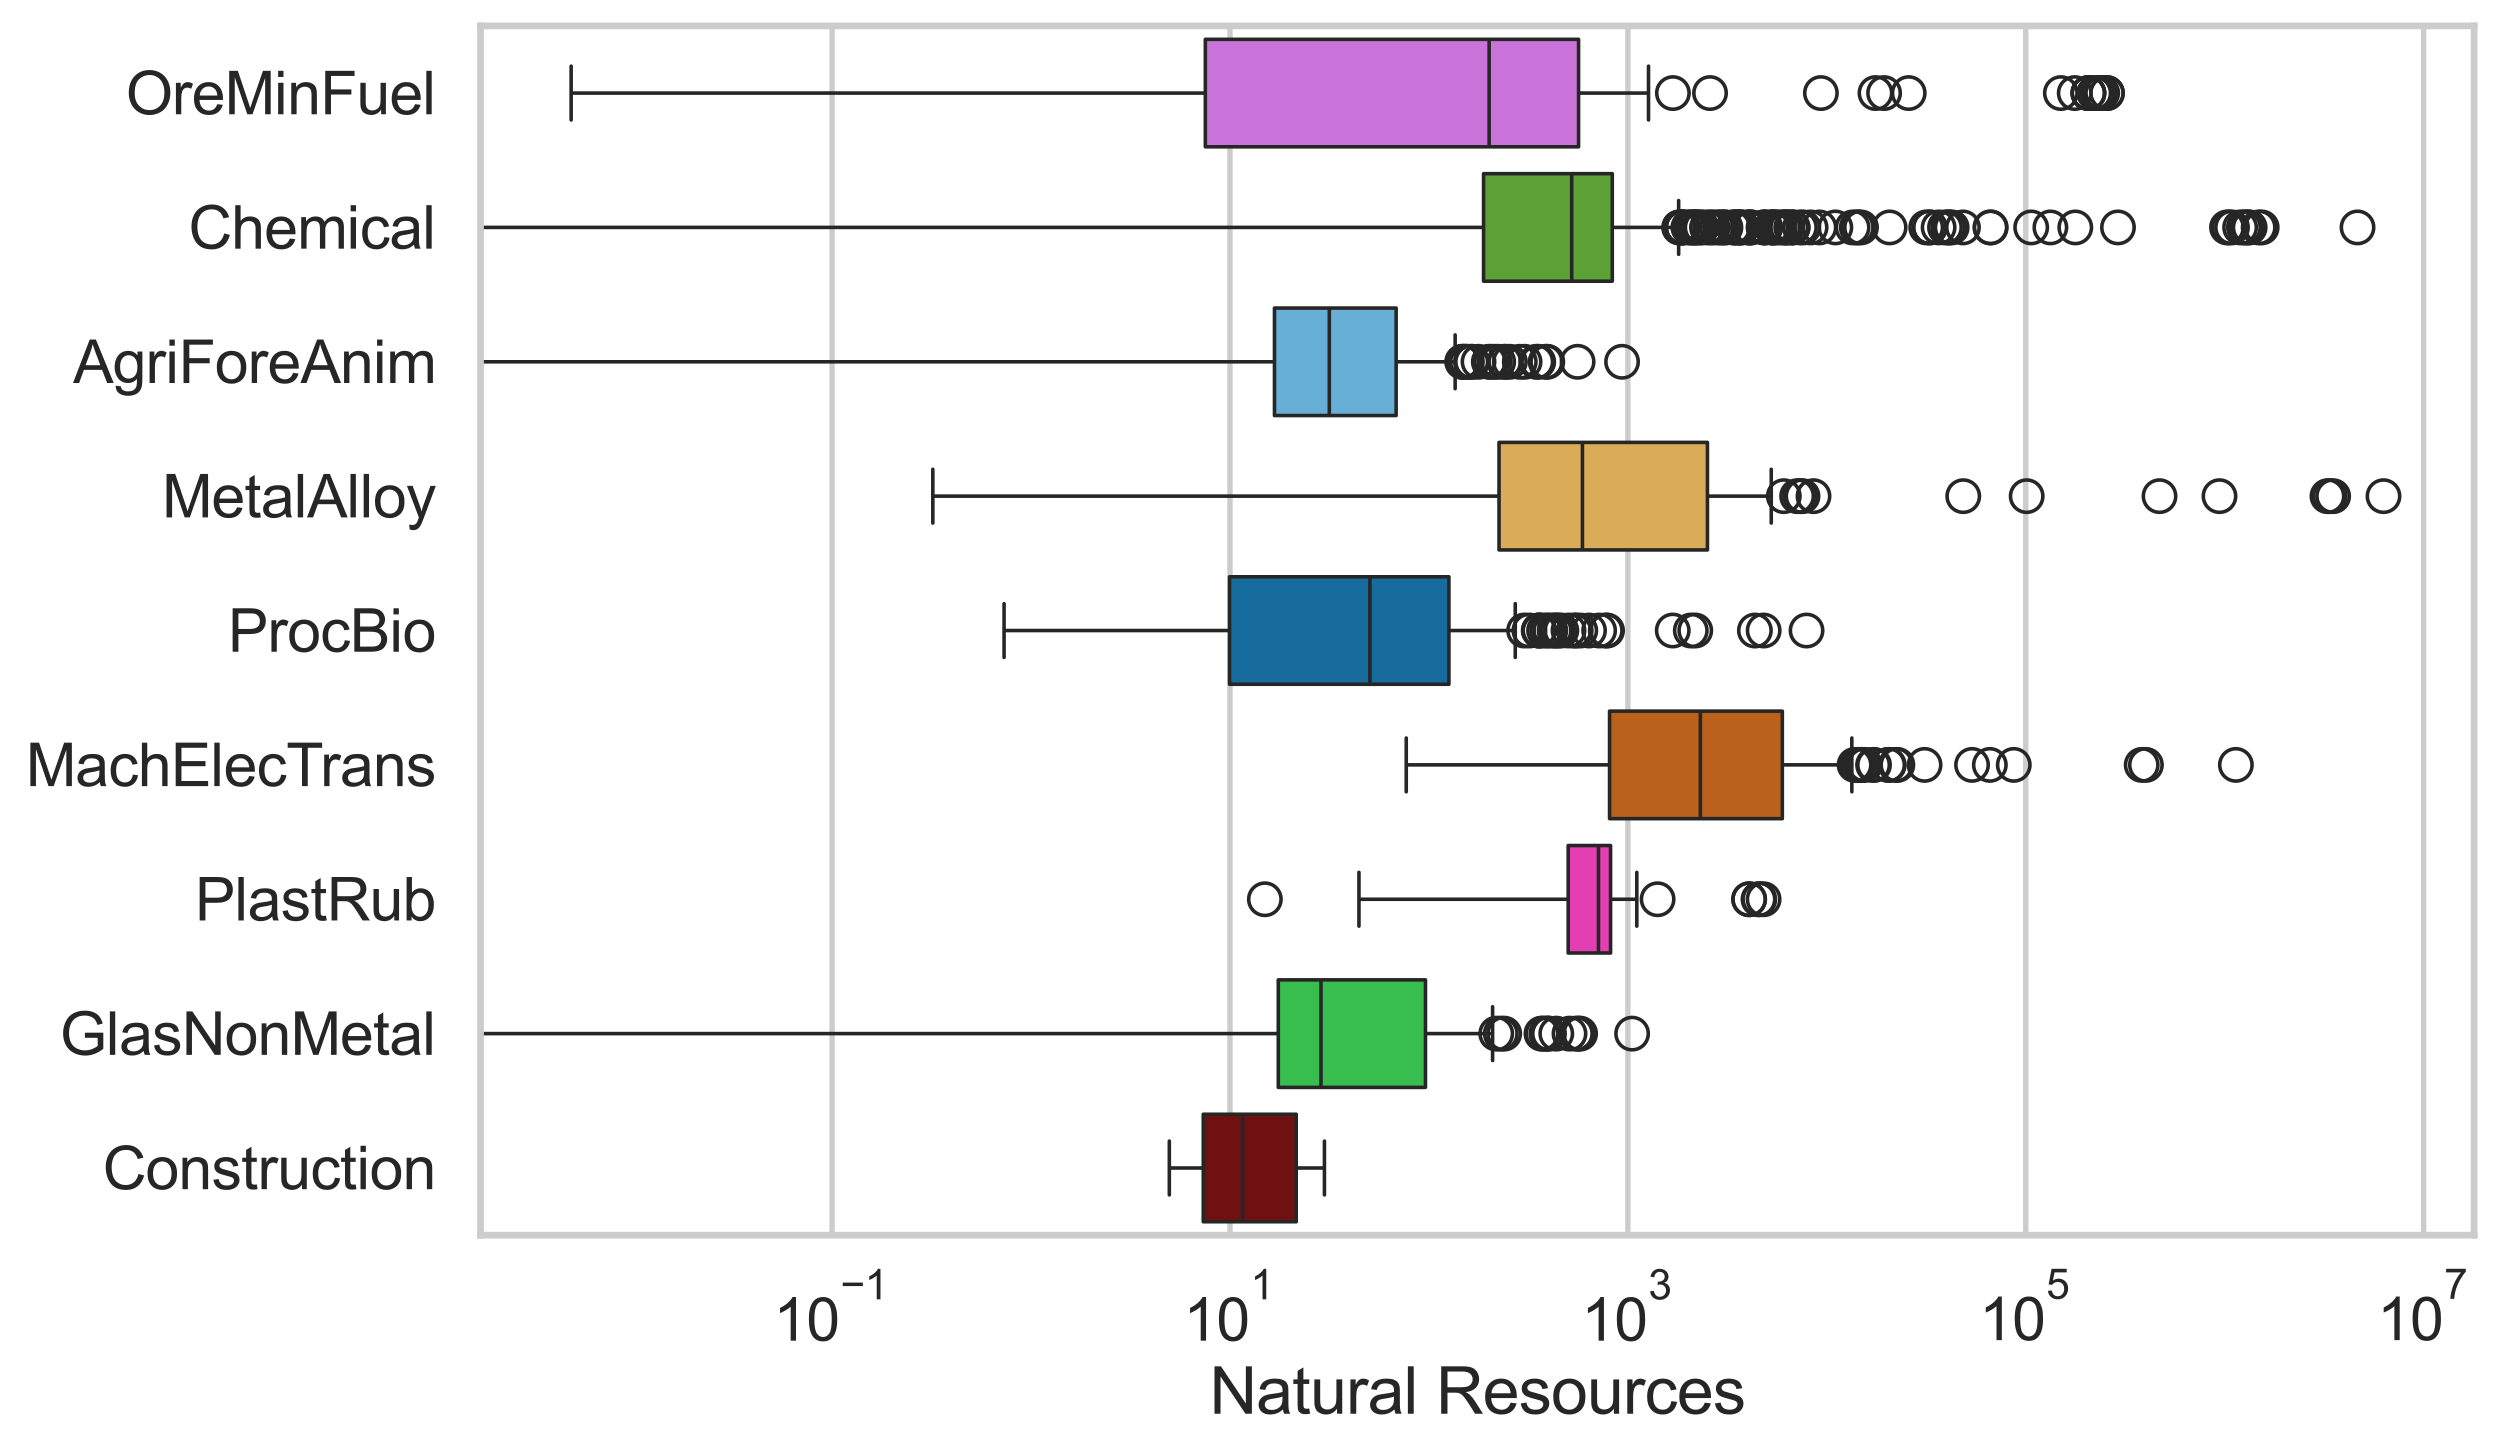 <?xml version="1.0" encoding="utf-8" standalone="no"?>
<!DOCTYPE svg PUBLIC "-//W3C//DTD SVG 1.1//EN"
  "http://www.w3.org/Graphics/SVG/1.1/DTD/svg11.dtd">
<svg xmlns:xlink="http://www.w3.org/1999/xlink" width="695.577pt" height="404.121pt" viewBox="0 0 695.577 404.121" xmlns="http://www.w3.org/2000/svg" version="1.1">
 <defs>
  <style type="text/css">*{stroke-linejoin: round; stroke-linecap: butt}</style>
 </defs>
 <g id="figure_1">
  <g id="patch_1">
   <path d="M 0 404.121 
L 695.577 404.121 
L 695.577 0 
L 0 0 
z
" style="fill: #ffffff"/>
  </g>
  <g id="axes_1">
   <g id="patch_2">
    <path d="M 133.697 343.665 
L 688.377 343.665 
L 688.377 7.2 
L 133.697 7.2 
z
" style="fill: #ffffff"/>
   </g>
   <g id="matplotlib.axis_1">
    <g id="xtick_1">
     <g id="line2d_1">
      <path d="M 231.514 343.665 
L 231.514 7.2 
" clip-path="url(#p516fef2b99)" style="fill: none; stroke: #cccccc; stroke-width: 1.5; stroke-linecap: round"/>
     </g>
     <g id="text_1">
      <!-- $\mathdefault{10^{-1}}$ -->
      <g style="fill: #262626" transform="translate(215.179 373.18) scale(0.165 -0.165)">
       <defs>
        <path id="ArialMT-31" d="M 2384 0 
L 1822 0 
L 1822 3584 
Q 1619 3391 1289 3197 
Q 959 3003 697 2906 
L 697 3450 
Q 1169 3672 1522 3987 
Q 1875 4303 2022 4600 
L 2384 4600 
L 2384 0 
z
" transform="scale(0.016)"/>
        <path id="ArialMT-30" d="M 266 2259 
Q 266 3072 433 3567 
Q 600 4063 929 4331 
Q 1259 4600 1759 4600 
Q 2128 4600 2406 4451 
Q 2684 4303 2865 4023 
Q 3047 3744 3150 3342 
Q 3253 2941 3253 2259 
Q 3253 1453 3087 958 
Q 2922 463 2592 192 
Q 2263 -78 1759 -78 
Q 1097 -78 719 397 
Q 266 969 266 2259 
z
M 844 2259 
Q 844 1131 1108 757 
Q 1372 384 1759 384 
Q 2147 384 2411 759 
Q 2675 1134 2675 2259 
Q 2675 3391 2411 3762 
Q 2147 4134 1753 4134 
Q 1366 4134 1134 3806 
Q 844 3388 844 2259 
z
" transform="scale(0.016)"/>
        <path id="ArialMT-2212" d="M 3381 1997 
L 356 1997 
L 356 2522 
L 3381 2522 
L 3381 1997 
z
" transform="scale(0.016)"/>
       </defs>
       <use xlink:href="#ArialMT-31" transform="translate(0 0.994)"/>
       <use xlink:href="#ArialMT-30" transform="translate(55.615 0.994)"/>
       <use xlink:href="#ArialMT-2212" transform="translate(112.973 70.688) scale(0.7)"/>
       <use xlink:href="#ArialMT-31" transform="translate(153.852 70.688) scale(0.7)"/>
      </g>
     </g>
    </g>
    <g id="xtick_2">
     <g id="line2d_2">
      <path d="M 342.218 343.665 
L 342.218 7.2 
" clip-path="url(#p516fef2b99)" style="fill: none; stroke: #cccccc; stroke-width: 1.5; stroke-linecap: round"/>
     </g>
     <g id="text_2">
      <!-- $\mathdefault{10^{1}}$ -->
      <g style="fill: #262626" transform="translate(329.266 373.18) scale(0.165 -0.165)">
       <use xlink:href="#ArialMT-31" transform="translate(0 0.994)"/>
       <use xlink:href="#ArialMT-30" transform="translate(55.615 0.994)"/>
       <use xlink:href="#ArialMT-31" transform="translate(112.973 70.688) scale(0.7)"/>
      </g>
     </g>
    </g>
    <g id="xtick_3">
     <g id="line2d_3">
      <path d="M 452.922 343.665 
L 452.922 7.2 
" clip-path="url(#p516fef2b99)" style="fill: none; stroke: #cccccc; stroke-width: 1.5; stroke-linecap: round"/>
     </g>
     <g id="text_3">
      <!-- $\mathdefault{10^{3}}$ -->
      <g style="fill: #262626" transform="translate(439.97 373.18) scale(0.165 -0.165)">
       <defs>
        <path id="ArialMT-33" d="M 269 1209 
L 831 1284 
Q 928 806 1161 595 
Q 1394 384 1728 384 
Q 2125 384 2398 659 
Q 2672 934 2672 1341 
Q 2672 1728 2419 1979 
Q 2166 2231 1775 2231 
Q 1616 2231 1378 2169 
L 1441 2663 
Q 1497 2656 1531 2656 
Q 1891 2656 2178 2843 
Q 2466 3031 2466 3422 
Q 2466 3731 2256 3934 
Q 2047 4138 1716 4138 
Q 1388 4138 1169 3931 
Q 950 3725 888 3313 
L 325 3413 
Q 428 3978 793 4289 
Q 1159 4600 1703 4600 
Q 2078 4600 2393 4439 
Q 2709 4278 2876 4000 
Q 3044 3722 3044 3409 
Q 3044 3113 2884 2869 
Q 2725 2625 2413 2481 
Q 2819 2388 3044 2092 
Q 3269 1797 3269 1353 
Q 3269 753 2831 336 
Q 2394 -81 1725 -81 
Q 1122 -81 723 278 
Q 325 638 269 1209 
z
" transform="scale(0.016)"/>
       </defs>
       <use xlink:href="#ArialMT-31" transform="translate(0 0.994)"/>
       <use xlink:href="#ArialMT-30" transform="translate(55.615 0.994)"/>
       <use xlink:href="#ArialMT-33" transform="translate(112.973 70.688) scale(0.7)"/>
      </g>
     </g>
    </g>
    <g id="xtick_4">
     <g id="line2d_4">
      <path d="M 563.626 343.665 
L 563.626 7.2 
" clip-path="url(#p516fef2b99)" style="fill: none; stroke: #cccccc; stroke-width: 1.5; stroke-linecap: round"/>
     </g>
     <g id="text_4">
      <!-- $\mathdefault{10^{5}}$ -->
      <g style="fill: #262626" transform="translate(550.673 373.015) scale(0.165 -0.165)">
       <defs>
        <path id="ArialMT-35" d="M 266 1200 
L 856 1250 
Q 922 819 1161 601 
Q 1400 384 1738 384 
Q 2144 384 2425 690 
Q 2706 997 2706 1503 
Q 2706 1984 2436 2262 
Q 2166 2541 1728 2541 
Q 1456 2541 1237 2417 
Q 1019 2294 894 2097 
L 366 2166 
L 809 4519 
L 3088 4519 
L 3088 3981 
L 1259 3981 
L 1013 2750 
Q 1425 3038 1878 3038 
Q 2478 3038 2890 2622 
Q 3303 2206 3303 1553 
Q 3303 931 2941 478 
Q 2500 -78 1738 -78 
Q 1113 -78 717 272 
Q 322 622 266 1200 
z
" transform="scale(0.016)"/>
       </defs>
       <use xlink:href="#ArialMT-31" transform="translate(0 0.88)"/>
       <use xlink:href="#ArialMT-30" transform="translate(55.615 0.88)"/>
       <use xlink:href="#ArialMT-35" transform="translate(112.973 70.573) scale(0.7)"/>
      </g>
     </g>
    </g>
    <g id="xtick_5">
     <g id="line2d_5">
      <path d="M 674.33 343.665 
L 674.33 7.2 
" clip-path="url(#p516fef2b99)" style="fill: none; stroke: #cccccc; stroke-width: 1.5; stroke-linecap: round"/>
     </g>
     <g id="text_5">
      <!-- $\mathdefault{10^{7}}$ -->
      <g style="fill: #262626" transform="translate(661.377 373.015) scale(0.165 -0.165)">
       <defs>
        <path id="ArialMT-37" d="M 303 3981 
L 303 4522 
L 3269 4522 
L 3269 4084 
Q 2831 3619 2401 2847 
Q 1972 2075 1738 1259 
Q 1569 684 1522 0 
L 944 0 
Q 953 541 1156 1306 
Q 1359 2072 1739 2783 
Q 2119 3494 2547 3981 
L 303 3981 
z
" transform="scale(0.016)"/>
       </defs>
       <use xlink:href="#ArialMT-31" transform="translate(0 0.847)"/>
       <use xlink:href="#ArialMT-30" transform="translate(55.615 0.847)"/>
       <use xlink:href="#ArialMT-37" transform="translate(112.973 70.541) scale(0.7)"/>
      </g>
     </g>
    </g>
    <g id="text_6">
     <!-- Natural Resources -->
     <g style="fill: #262626" transform="translate(336.51 393.344) scale(0.18 -0.18)">
      <defs>
       <path id="ArialMT-4e" d="M 488 0 
L 488 4581 
L 1109 4581 
L 3516 984 
L 3516 4581 
L 4097 4581 
L 4097 0 
L 3475 0 
L 1069 3600 
L 1069 0 
L 488 0 
z
" transform="scale(0.016)"/>
       <path id="ArialMT-61" d="M 2588 409 
Q 2275 144 1986 34 
Q 1697 -75 1366 -75 
Q 819 -75 525 192 
Q 231 459 231 875 
Q 231 1119 342 1320 
Q 453 1522 633 1644 
Q 813 1766 1038 1828 
Q 1203 1872 1538 1913 
Q 2219 1994 2541 2106 
Q 2544 2222 2544 2253 
Q 2544 2597 2384 2738 
Q 2169 2928 1744 2928 
Q 1347 2928 1158 2789 
Q 969 2650 878 2297 
L 328 2372 
Q 403 2725 575 2942 
Q 747 3159 1072 3276 
Q 1397 3394 1825 3394 
Q 2250 3394 2515 3294 
Q 2781 3194 2906 3042 
Q 3031 2891 3081 2659 
Q 3109 2516 3109 2141 
L 3109 1391 
Q 3109 606 3145 398 
Q 3181 191 3288 0 
L 2700 0 
Q 2613 175 2588 409 
z
M 2541 1666 
Q 2234 1541 1622 1453 
Q 1275 1403 1131 1340 
Q 988 1278 909 1158 
Q 831 1038 831 891 
Q 831 666 1001 516 
Q 1172 366 1500 366 
Q 1825 366 2078 508 
Q 2331 650 2450 897 
Q 2541 1088 2541 1459 
L 2541 1666 
z
" transform="scale(0.016)"/>
       <path id="ArialMT-74" d="M 1650 503 
L 1731 6 
Q 1494 -44 1306 -44 
Q 1000 -44 831 53 
Q 663 150 594 308 
Q 525 466 525 972 
L 525 2881 
L 113 2881 
L 113 3319 
L 525 3319 
L 525 4141 
L 1084 4478 
L 1084 3319 
L 1650 3319 
L 1650 2881 
L 1084 2881 
L 1084 941 
Q 1084 700 1114 631 
Q 1144 563 1211 522 
Q 1278 481 1403 481 
Q 1497 481 1650 503 
z
" transform="scale(0.016)"/>
       <path id="ArialMT-75" d="M 2597 0 
L 2597 488 
Q 2209 -75 1544 -75 
Q 1250 -75 995 37 
Q 741 150 617 320 
Q 494 491 444 738 
Q 409 903 409 1263 
L 409 3319 
L 972 3319 
L 972 1478 
Q 972 1038 1006 884 
Q 1059 663 1231 536 
Q 1403 409 1656 409 
Q 1909 409 2131 539 
Q 2353 669 2445 892 
Q 2538 1116 2538 1541 
L 2538 3319 
L 3100 3319 
L 3100 0 
L 2597 0 
z
" transform="scale(0.016)"/>
       <path id="ArialMT-72" d="M 416 0 
L 416 3319 
L 922 3319 
L 922 2816 
Q 1116 3169 1280 3281 
Q 1444 3394 1641 3394 
Q 1925 3394 2219 3213 
L 2025 2691 
Q 1819 2813 1613 2813 
Q 1428 2813 1281 2702 
Q 1134 2591 1072 2394 
Q 978 2094 978 1738 
L 978 0 
L 416 0 
z
" transform="scale(0.016)"/>
       <path id="ArialMT-6c" d="M 409 0 
L 409 4581 
L 972 4581 
L 972 0 
L 409 0 
z
" transform="scale(0.016)"/>
       <path id="ArialMT-20" transform="scale(0.016)"/>
       <path id="ArialMT-52" d="M 503 0 
L 503 4581 
L 2534 4581 
Q 3147 4581 3465 4457 
Q 3784 4334 3975 4021 
Q 4166 3709 4166 3331 
Q 4166 2844 3850 2509 
Q 3534 2175 2875 2084 
Q 3116 1969 3241 1856 
Q 3506 1613 3744 1247 
L 4541 0 
L 3778 0 
L 3172 953 
Q 2906 1366 2734 1584 
Q 2563 1803 2427 1890 
Q 2291 1978 2150 2013 
Q 2047 2034 1813 2034 
L 1109 2034 
L 1109 0 
L 503 0 
z
M 1109 2559 
L 2413 2559 
Q 2828 2559 3062 2645 
Q 3297 2731 3419 2920 
Q 3541 3109 3541 3331 
Q 3541 3656 3305 3865 
Q 3069 4075 2559 4075 
L 1109 4075 
L 1109 2559 
z
" transform="scale(0.016)"/>
       <path id="ArialMT-65" d="M 2694 1069 
L 3275 997 
Q 3138 488 2766 206 
Q 2394 -75 1816 -75 
Q 1088 -75 661 373 
Q 234 822 234 1631 
Q 234 2469 665 2931 
Q 1097 3394 1784 3394 
Q 2450 3394 2872 2941 
Q 3294 2488 3294 1666 
Q 3294 1616 3291 1516 
L 816 1516 
Q 847 969 1125 678 
Q 1403 388 1819 388 
Q 2128 388 2347 550 
Q 2566 713 2694 1069 
z
M 847 1978 
L 2700 1978 
Q 2663 2397 2488 2606 
Q 2219 2931 1791 2931 
Q 1403 2931 1139 2672 
Q 875 2413 847 1978 
z
" transform="scale(0.016)"/>
       <path id="ArialMT-73" d="M 197 991 
L 753 1078 
Q 800 744 1014 566 
Q 1228 388 1613 388 
Q 2000 388 2187 545 
Q 2375 703 2375 916 
Q 2375 1106 2209 1216 
Q 2094 1291 1634 1406 
Q 1016 1563 777 1677 
Q 538 1791 414 1992 
Q 291 2194 291 2438 
Q 291 2659 392 2848 
Q 494 3038 669 3163 
Q 800 3259 1026 3326 
Q 1253 3394 1513 3394 
Q 1903 3394 2198 3281 
Q 2494 3169 2634 2976 
Q 2775 2784 2828 2463 
L 2278 2388 
Q 2241 2644 2061 2787 
Q 1881 2931 1553 2931 
Q 1166 2931 1000 2803 
Q 834 2675 834 2503 
Q 834 2394 903 2306 
Q 972 2216 1119 2156 
Q 1203 2125 1616 2013 
Q 2213 1853 2448 1751 
Q 2684 1650 2818 1456 
Q 2953 1263 2953 975 
Q 2953 694 2789 445 
Q 2625 197 2315 61 
Q 2006 -75 1616 -75 
Q 969 -75 630 194 
Q 291 463 197 991 
z
" transform="scale(0.016)"/>
       <path id="ArialMT-6f" d="M 213 1659 
Q 213 2581 725 3025 
Q 1153 3394 1769 3394 
Q 2453 3394 2887 2945 
Q 3322 2497 3322 1706 
Q 3322 1066 3130 698 
Q 2938 331 2570 128 
Q 2203 -75 1769 -75 
Q 1072 -75 642 372 
Q 213 819 213 1659 
z
M 791 1659 
Q 791 1022 1069 705 
Q 1347 388 1769 388 
Q 2188 388 2466 706 
Q 2744 1025 2744 1678 
Q 2744 2294 2464 2611 
Q 2184 2928 1769 2928 
Q 1347 2928 1069 2612 
Q 791 2297 791 1659 
z
" transform="scale(0.016)"/>
       <path id="ArialMT-63" d="M 2588 1216 
L 3141 1144 
Q 3050 572 2676 248 
Q 2303 -75 1759 -75 
Q 1078 -75 664 370 
Q 250 816 250 1647 
Q 250 2184 428 2587 
Q 606 2991 970 3192 
Q 1334 3394 1763 3394 
Q 2303 3394 2647 3120 
Q 2991 2847 3088 2344 
L 2541 2259 
Q 2463 2594 2264 2762 
Q 2066 2931 1784 2931 
Q 1359 2931 1093 2626 
Q 828 2322 828 1663 
Q 828 994 1084 691 
Q 1341 388 1753 388 
Q 2084 388 2306 591 
Q 2528 794 2588 1216 
z
" transform="scale(0.016)"/>
      </defs>
      <use xlink:href="#ArialMT-4e"/>
      <use xlink:href="#ArialMT-61" transform="translate(72.217 0)"/>
      <use xlink:href="#ArialMT-74" transform="translate(127.832 0)"/>
      <use xlink:href="#ArialMT-75" transform="translate(155.615 0)"/>
      <use xlink:href="#ArialMT-72" transform="translate(211.23 0)"/>
      <use xlink:href="#ArialMT-61" transform="translate(244.531 0)"/>
      <use xlink:href="#ArialMT-6c" transform="translate(300.146 0)"/>
      <use xlink:href="#ArialMT-20" transform="translate(322.363 0)"/>
      <use xlink:href="#ArialMT-52" transform="translate(350.146 0)"/>
      <use xlink:href="#ArialMT-65" transform="translate(422.363 0)"/>
      <use xlink:href="#ArialMT-73" transform="translate(477.979 0)"/>
      <use xlink:href="#ArialMT-6f" transform="translate(527.979 0)"/>
      <use xlink:href="#ArialMT-75" transform="translate(583.594 0)"/>
      <use xlink:href="#ArialMT-72" transform="translate(639.209 0)"/>
      <use xlink:href="#ArialMT-63" transform="translate(672.51 0)"/>
      <use xlink:href="#ArialMT-65" transform="translate(722.51 0)"/>
      <use xlink:href="#ArialMT-73" transform="translate(778.125 0)"/>
     </g>
    </g>
   </g>
   <g id="matplotlib.axis_2">
    <g id="ytick_1">
     <g id="text_7">
      <!-- OreMinFuel -->
      <g style="fill: #262626" transform="translate(35.013 31.798) scale(0.165 -0.165)">
       <defs>
        <path id="ArialMT-4f" d="M 309 2231 
Q 309 3372 921 4017 
Q 1534 4663 2503 4663 
Q 3138 4663 3647 4359 
Q 4156 4056 4423 3514 
Q 4691 2972 4691 2284 
Q 4691 1588 4409 1038 
Q 4128 488 3612 205 
Q 3097 -78 2500 -78 
Q 1853 -78 1343 234 
Q 834 547 571 1087 
Q 309 1628 309 2231 
z
M 934 2222 
Q 934 1394 1379 917 
Q 1825 441 2497 441 
Q 3181 441 3623 922 
Q 4066 1403 4066 2288 
Q 4066 2847 3877 3264 
Q 3688 3681 3323 3911 
Q 2959 4141 2506 4141 
Q 1863 4141 1398 3698 
Q 934 3256 934 2222 
z
" transform="scale(0.016)"/>
        <path id="ArialMT-4d" d="M 475 0 
L 475 4581 
L 1388 4581 
L 2472 1338 
Q 2622 884 2691 659 
Q 2769 909 2934 1394 
L 4031 4581 
L 4847 4581 
L 4847 0 
L 4263 0 
L 4263 3834 
L 2931 0 
L 2384 0 
L 1059 3900 
L 1059 0 
L 475 0 
z
" transform="scale(0.016)"/>
        <path id="ArialMT-69" d="M 425 3934 
L 425 4581 
L 988 4581 
L 988 3934 
L 425 3934 
z
M 425 0 
L 425 3319 
L 988 3319 
L 988 0 
L 425 0 
z
" transform="scale(0.016)"/>
        <path id="ArialMT-6e" d="M 422 0 
L 422 3319 
L 928 3319 
L 928 2847 
Q 1294 3394 1984 3394 
Q 2284 3394 2536 3286 
Q 2788 3178 2913 3003 
Q 3038 2828 3088 2588 
Q 3119 2431 3119 2041 
L 3119 0 
L 2556 0 
L 2556 2019 
Q 2556 2363 2490 2533 
Q 2425 2703 2258 2804 
Q 2091 2906 1866 2906 
Q 1506 2906 1245 2678 
Q 984 2450 984 1813 
L 984 0 
L 422 0 
z
" transform="scale(0.016)"/>
        <path id="ArialMT-46" d="M 525 0 
L 525 4581 
L 3616 4581 
L 3616 4041 
L 1131 4041 
L 1131 2622 
L 3281 2622 
L 3281 2081 
L 1131 2081 
L 1131 0 
L 525 0 
z
" transform="scale(0.016)"/>
       </defs>
       <use xlink:href="#ArialMT-4f"/>
       <use xlink:href="#ArialMT-72" transform="translate(77.783 0)"/>
       <use xlink:href="#ArialMT-65" transform="translate(111.084 0)"/>
       <use xlink:href="#ArialMT-4d" transform="translate(166.699 0)"/>
       <use xlink:href="#ArialMT-69" transform="translate(250 0)"/>
       <use xlink:href="#ArialMT-6e" transform="translate(272.217 0)"/>
       <use xlink:href="#ArialMT-46" transform="translate(327.832 0)"/>
       <use xlink:href="#ArialMT-75" transform="translate(388.916 0)"/>
       <use xlink:href="#ArialMT-65" transform="translate(444.531 0)"/>
       <use xlink:href="#ArialMT-6c" transform="translate(500.146 0)"/>
      </g>
     </g>
    </g>
    <g id="ytick_2">
     <g id="text_8">
      <!-- Chemical -->
      <g style="fill: #262626" transform="translate(52.428 69.183) scale(0.165 -0.165)">
       <defs>
        <path id="ArialMT-43" d="M 3763 1606 
L 4369 1453 
Q 4178 706 3683 314 
Q 3188 -78 2472 -78 
Q 1731 -78 1267 223 
Q 803 525 561 1097 
Q 319 1669 319 2325 
Q 319 3041 592 3573 
Q 866 4106 1370 4382 
Q 1875 4659 2481 4659 
Q 3169 4659 3637 4309 
Q 4106 3959 4291 3325 
L 3694 3184 
Q 3534 3684 3231 3912 
Q 2928 4141 2469 4141 
Q 1941 4141 1586 3887 
Q 1231 3634 1087 3207 
Q 944 2781 944 2328 
Q 944 1744 1114 1308 
Q 1284 872 1643 656 
Q 2003 441 2422 441 
Q 2931 441 3284 734 
Q 3638 1028 3763 1606 
z
" transform="scale(0.016)"/>
        <path id="ArialMT-68" d="M 422 0 
L 422 4581 
L 984 4581 
L 984 2938 
Q 1378 3394 1978 3394 
Q 2347 3394 2619 3248 
Q 2891 3103 3008 2847 
Q 3125 2591 3125 2103 
L 3125 0 
L 2563 0 
L 2563 2103 
Q 2563 2525 2380 2717 
Q 2197 2909 1863 2909 
Q 1613 2909 1392 2779 
Q 1172 2650 1078 2428 
Q 984 2206 984 1816 
L 984 0 
L 422 0 
z
" transform="scale(0.016)"/>
        <path id="ArialMT-6d" d="M 422 0 
L 422 3319 
L 925 3319 
L 925 2853 
Q 1081 3097 1340 3245 
Q 1600 3394 1931 3394 
Q 2300 3394 2536 3241 
Q 2772 3088 2869 2813 
Q 3263 3394 3894 3394 
Q 4388 3394 4653 3120 
Q 4919 2847 4919 2278 
L 4919 0 
L 4359 0 
L 4359 2091 
Q 4359 2428 4304 2576 
Q 4250 2725 4106 2815 
Q 3963 2906 3769 2906 
Q 3419 2906 3187 2673 
Q 2956 2441 2956 1928 
L 2956 0 
L 2394 0 
L 2394 2156 
Q 2394 2531 2256 2718 
Q 2119 2906 1806 2906 
Q 1569 2906 1367 2781 
Q 1166 2656 1075 2415 
Q 984 2175 984 1722 
L 984 0 
L 422 0 
z
" transform="scale(0.016)"/>
       </defs>
       <use xlink:href="#ArialMT-43"/>
       <use xlink:href="#ArialMT-68" transform="translate(72.217 0)"/>
       <use xlink:href="#ArialMT-65" transform="translate(127.832 0)"/>
       <use xlink:href="#ArialMT-6d" transform="translate(183.447 0)"/>
       <use xlink:href="#ArialMT-69" transform="translate(266.748 0)"/>
       <use xlink:href="#ArialMT-63" transform="translate(288.965 0)"/>
       <use xlink:href="#ArialMT-61" transform="translate(338.965 0)"/>
       <use xlink:href="#ArialMT-6c" transform="translate(394.58 0)"/>
      </g>
     </g>
    </g>
    <g id="ytick_3">
     <g id="text_9">
      <!-- AgriForeAnim -->
      <g style="fill: #262626" transform="translate(20.341 106.568) scale(0.165 -0.165)">
       <defs>
        <path id="ArialMT-41" d="M -9 0 
L 1750 4581 
L 2403 4581 
L 4278 0 
L 3588 0 
L 3053 1388 
L 1138 1388 
L 634 0 
L -9 0 
z
M 1313 1881 
L 2866 1881 
L 2388 3150 
Q 2169 3728 2063 4100 
Q 1975 3659 1816 3225 
L 1313 1881 
z
" transform="scale(0.016)"/>
        <path id="ArialMT-67" d="M 319 -275 
L 866 -356 
Q 900 -609 1056 -725 
Q 1266 -881 1628 -881 
Q 2019 -881 2231 -725 
Q 2444 -569 2519 -288 
Q 2563 -116 2559 434 
Q 2191 0 1641 0 
Q 956 0 581 494 
Q 206 988 206 1678 
Q 206 2153 378 2554 
Q 550 2956 876 3175 
Q 1203 3394 1644 3394 
Q 2231 3394 2613 2919 
L 2613 3319 
L 3131 3319 
L 3131 450 
Q 3131 -325 2973 -648 
Q 2816 -972 2473 -1159 
Q 2131 -1347 1631 -1347 
Q 1038 -1347 672 -1080 
Q 306 -813 319 -275 
z
M 784 1719 
Q 784 1066 1043 766 
Q 1303 466 1694 466 
Q 2081 466 2343 764 
Q 2606 1063 2606 1700 
Q 2606 2309 2336 2618 
Q 2066 2928 1684 2928 
Q 1309 2928 1046 2623 
Q 784 2319 784 1719 
z
" transform="scale(0.016)"/>
       </defs>
       <use xlink:href="#ArialMT-41"/>
       <use xlink:href="#ArialMT-67" transform="translate(66.699 0)"/>
       <use xlink:href="#ArialMT-72" transform="translate(122.314 0)"/>
       <use xlink:href="#ArialMT-69" transform="translate(155.615 0)"/>
       <use xlink:href="#ArialMT-46" transform="translate(177.832 0)"/>
       <use xlink:href="#ArialMT-6f" transform="translate(238.916 0)"/>
       <use xlink:href="#ArialMT-72" transform="translate(294.531 0)"/>
       <use xlink:href="#ArialMT-65" transform="translate(327.832 0)"/>
       <use xlink:href="#ArialMT-41" transform="translate(383.447 0)"/>
       <use xlink:href="#ArialMT-6e" transform="translate(450.146 0)"/>
       <use xlink:href="#ArialMT-69" transform="translate(505.762 0)"/>
       <use xlink:href="#ArialMT-6d" transform="translate(527.979 0)"/>
      </g>
     </g>
    </g>
    <g id="ytick_4">
     <g id="text_10">
      <!-- MetalAlloy -->
      <g style="fill: #262626" transform="translate(45.088 143.953) scale(0.165 -0.165)">
       <defs>
        <path id="ArialMT-79" d="M 397 -1278 
L 334 -750 
Q 519 -800 656 -800 
Q 844 -800 956 -737 
Q 1069 -675 1141 -563 
Q 1194 -478 1313 -144 
Q 1328 -97 1363 -6 
L 103 3319 
L 709 3319 
L 1400 1397 
Q 1534 1031 1641 628 
Q 1738 1016 1872 1384 
L 2581 3319 
L 3144 3319 
L 1881 -56 
Q 1678 -603 1566 -809 
Q 1416 -1088 1222 -1217 
Q 1028 -1347 759 -1347 
Q 597 -1347 397 -1278 
z
" transform="scale(0.016)"/>
       </defs>
       <use xlink:href="#ArialMT-4d"/>
       <use xlink:href="#ArialMT-65" transform="translate(83.301 0)"/>
       <use xlink:href="#ArialMT-74" transform="translate(138.916 0)"/>
       <use xlink:href="#ArialMT-61" transform="translate(166.699 0)"/>
       <use xlink:href="#ArialMT-6c" transform="translate(222.314 0)"/>
       <use xlink:href="#ArialMT-41" transform="translate(244.531 0)"/>
       <use xlink:href="#ArialMT-6c" transform="translate(311.23 0)"/>
       <use xlink:href="#ArialMT-6c" transform="translate(333.447 0)"/>
       <use xlink:href="#ArialMT-6f" transform="translate(355.664 0)"/>
       <use xlink:href="#ArialMT-79" transform="translate(411.279 0)"/>
      </g>
     </g>
    </g>
    <g id="ytick_5">
     <g id="text_11">
      <!-- ProcBio -->
      <g style="fill: #262626" transform="translate(63.424 181.337) scale(0.165 -0.165)">
       <defs>
        <path id="ArialMT-50" d="M 494 0 
L 494 4581 
L 2222 4581 
Q 2678 4581 2919 4538 
Q 3256 4481 3484 4323 
Q 3713 4166 3852 3881 
Q 3991 3597 3991 3256 
Q 3991 2672 3619 2267 
Q 3247 1863 2275 1863 
L 1100 1863 
L 1100 0 
L 494 0 
z
M 1100 2403 
L 2284 2403 
Q 2872 2403 3119 2622 
Q 3366 2841 3366 3238 
Q 3366 3525 3220 3729 
Q 3075 3934 2838 4000 
Q 2684 4041 2272 4041 
L 1100 4041 
L 1100 2403 
z
" transform="scale(0.016)"/>
        <path id="ArialMT-42" d="M 469 0 
L 469 4581 
L 2188 4581 
Q 2713 4581 3030 4442 
Q 3347 4303 3526 4014 
Q 3706 3725 3706 3409 
Q 3706 3116 3547 2856 
Q 3388 2597 3066 2438 
Q 3481 2316 3704 2022 
Q 3928 1728 3928 1328 
Q 3928 1006 3792 729 
Q 3656 453 3456 303 
Q 3256 153 2954 76 
Q 2653 0 2216 0 
L 469 0 
z
M 1075 2656 
L 2066 2656 
Q 2469 2656 2644 2709 
Q 2875 2778 2992 2937 
Q 3109 3097 3109 3338 
Q 3109 3566 3000 3739 
Q 2891 3913 2687 3977 
Q 2484 4041 1991 4041 
L 1075 4041 
L 1075 2656 
z
M 1075 541 
L 2216 541 
Q 2509 541 2628 563 
Q 2838 600 2978 687 
Q 3119 775 3209 942 
Q 3300 1109 3300 1328 
Q 3300 1584 3169 1773 
Q 3038 1963 2805 2039 
Q 2572 2116 2134 2116 
L 1075 2116 
L 1075 541 
z
" transform="scale(0.016)"/>
       </defs>
       <use xlink:href="#ArialMT-50"/>
       <use xlink:href="#ArialMT-72" transform="translate(66.699 0)"/>
       <use xlink:href="#ArialMT-6f" transform="translate(100 0)"/>
       <use xlink:href="#ArialMT-63" transform="translate(155.615 0)"/>
       <use xlink:href="#ArialMT-42" transform="translate(205.615 0)"/>
       <use xlink:href="#ArialMT-69" transform="translate(272.314 0)"/>
       <use xlink:href="#ArialMT-6f" transform="translate(294.531 0)"/>
      </g>
     </g>
    </g>
    <g id="ytick_6">
     <g id="text_12">
      <!-- MachElecTrans -->
      <g style="fill: #262626" transform="translate(7.2 218.722) scale(0.165 -0.165)">
       <defs>
        <path id="ArialMT-45" d="M 506 0 
L 506 4581 
L 3819 4581 
L 3819 4041 
L 1113 4041 
L 1113 2638 
L 3647 2638 
L 3647 2100 
L 1113 2100 
L 1113 541 
L 3925 541 
L 3925 0 
L 506 0 
z
" transform="scale(0.016)"/>
        <path id="ArialMT-54" d="M 1659 0 
L 1659 4041 
L 150 4041 
L 150 4581 
L 3781 4581 
L 3781 4041 
L 2266 4041 
L 2266 0 
L 1659 0 
z
" transform="scale(0.016)"/>
       </defs>
       <use xlink:href="#ArialMT-4d"/>
       <use xlink:href="#ArialMT-61" transform="translate(83.301 0)"/>
       <use xlink:href="#ArialMT-63" transform="translate(138.916 0)"/>
       <use xlink:href="#ArialMT-68" transform="translate(188.916 0)"/>
       <use xlink:href="#ArialMT-45" transform="translate(244.531 0)"/>
       <use xlink:href="#ArialMT-6c" transform="translate(311.23 0)"/>
       <use xlink:href="#ArialMT-65" transform="translate(333.447 0)"/>
       <use xlink:href="#ArialMT-63" transform="translate(389.062 0)"/>
       <use xlink:href="#ArialMT-54" transform="translate(439.062 0)"/>
       <use xlink:href="#ArialMT-72" transform="translate(496.396 0)"/>
       <use xlink:href="#ArialMT-61" transform="translate(529.697 0)"/>
       <use xlink:href="#ArialMT-6e" transform="translate(585.312 0)"/>
       <use xlink:href="#ArialMT-73" transform="translate(640.928 0)"/>
      </g>
     </g>
    </g>
    <g id="ytick_7">
     <g id="text_13">
      <!-- PlastRub -->
      <g style="fill: #262626" transform="translate(54.248 256.107) scale(0.165 -0.165)">
       <defs>
        <path id="ArialMT-62" d="M 941 0 
L 419 0 
L 419 4581 
L 981 4581 
L 981 2947 
Q 1338 3394 1891 3394 
Q 2197 3394 2470 3270 
Q 2744 3147 2920 2923 
Q 3097 2700 3197 2384 
Q 3297 2069 3297 1709 
Q 3297 856 2875 390 
Q 2453 -75 1863 -75 
Q 1275 -75 941 416 
L 941 0 
z
M 934 1684 
Q 934 1088 1097 822 
Q 1363 388 1816 388 
Q 2184 388 2453 708 
Q 2722 1028 2722 1663 
Q 2722 2313 2464 2622 
Q 2206 2931 1841 2931 
Q 1472 2931 1203 2611 
Q 934 2291 934 1684 
z
" transform="scale(0.016)"/>
       </defs>
       <use xlink:href="#ArialMT-50"/>
       <use xlink:href="#ArialMT-6c" transform="translate(66.699 0)"/>
       <use xlink:href="#ArialMT-61" transform="translate(88.916 0)"/>
       <use xlink:href="#ArialMT-73" transform="translate(144.531 0)"/>
       <use xlink:href="#ArialMT-74" transform="translate(194.531 0)"/>
       <use xlink:href="#ArialMT-52" transform="translate(222.314 0)"/>
       <use xlink:href="#ArialMT-75" transform="translate(294.531 0)"/>
       <use xlink:href="#ArialMT-62" transform="translate(350.146 0)"/>
      </g>
     </g>
    </g>
    <g id="ytick_8">
     <g id="text_14">
      <!-- GlasNonMetal -->
      <g style="fill: #262626" transform="translate(16.659 293.492) scale(0.165 -0.165)">
       <defs>
        <path id="ArialMT-47" d="M 2638 1797 
L 2638 2334 
L 4578 2338 
L 4578 638 
Q 4131 281 3656 101 
Q 3181 -78 2681 -78 
Q 2006 -78 1454 211 
Q 903 500 622 1047 
Q 341 1594 341 2269 
Q 341 2938 620 3517 
Q 900 4097 1425 4378 
Q 1950 4659 2634 4659 
Q 3131 4659 3532 4498 
Q 3934 4338 4162 4050 
Q 4391 3763 4509 3300 
L 3963 3150 
Q 3859 3500 3706 3700 
Q 3553 3900 3268 4020 
Q 2984 4141 2638 4141 
Q 2222 4141 1919 4014 
Q 1616 3888 1430 3681 
Q 1244 3475 1141 3228 
Q 966 2803 966 2306 
Q 966 1694 1177 1281 
Q 1388 869 1791 669 
Q 2194 469 2647 469 
Q 3041 469 3416 620 
Q 3791 772 3984 944 
L 3984 1797 
L 2638 1797 
z
" transform="scale(0.016)"/>
       </defs>
       <use xlink:href="#ArialMT-47"/>
       <use xlink:href="#ArialMT-6c" transform="translate(77.783 0)"/>
       <use xlink:href="#ArialMT-61" transform="translate(100 0)"/>
       <use xlink:href="#ArialMT-73" transform="translate(155.615 0)"/>
       <use xlink:href="#ArialMT-4e" transform="translate(205.615 0)"/>
       <use xlink:href="#ArialMT-6f" transform="translate(277.832 0)"/>
       <use xlink:href="#ArialMT-6e" transform="translate(333.447 0)"/>
       <use xlink:href="#ArialMT-4d" transform="translate(389.062 0)"/>
       <use xlink:href="#ArialMT-65" transform="translate(472.363 0)"/>
       <use xlink:href="#ArialMT-74" transform="translate(527.979 0)"/>
       <use xlink:href="#ArialMT-61" transform="translate(555.762 0)"/>
       <use xlink:href="#ArialMT-6c" transform="translate(611.377 0)"/>
      </g>
     </g>
    </g>
    <g id="ytick_9">
     <g id="text_15">
      <!-- Construction -->
      <g style="fill: #262626" transform="translate(28.575 330.877) scale(0.165 -0.165)">
       <use xlink:href="#ArialMT-43"/>
       <use xlink:href="#ArialMT-6f" transform="translate(72.217 0)"/>
       <use xlink:href="#ArialMT-6e" transform="translate(127.832 0)"/>
       <use xlink:href="#ArialMT-73" transform="translate(183.447 0)"/>
       <use xlink:href="#ArialMT-74" transform="translate(233.447 0)"/>
       <use xlink:href="#ArialMT-72" transform="translate(261.23 0)"/>
       <use xlink:href="#ArialMT-75" transform="translate(294.531 0)"/>
       <use xlink:href="#ArialMT-63" transform="translate(350.146 0)"/>
       <use xlink:href="#ArialMT-74" transform="translate(400.146 0)"/>
       <use xlink:href="#ArialMT-69" transform="translate(427.93 0)"/>
       <use xlink:href="#ArialMT-6f" transform="translate(450.146 0)"/>
       <use xlink:href="#ArialMT-6e" transform="translate(505.762 0)"/>
      </g>
     </g>
    </g>
   </g>
   <g id="patch_3">
    <path d="M 335.364 10.938 
L 335.364 40.846 
L 439.205 40.846 
L 439.205 10.938 
L 335.364 10.938 
z
" clip-path="url(#p516fef2b99)" style="fill: #ca74db; stroke: #262626; stroke-linejoin: miter"/>
   </g>
   <g id="line2d_6">
    <path d="M 335.364 25.892 
L 158.91 25.892 
" clip-path="url(#p516fef2b99)" style="fill: none; stroke: #262626"/>
   </g>
   <g id="line2d_7">
    <path d="M 439.205 25.892 
L 458.665 25.892 
" clip-path="url(#p516fef2b99)" style="fill: none; stroke: #262626"/>
   </g>
   <g id="line2d_8">
    <path d="M 158.91 18.415 
L 158.91 33.369 
" clip-path="url(#p516fef2b99)" style="fill: none; stroke: #262626; stroke-linecap: round"/>
   </g>
   <g id="line2d_9">
    <path d="M 458.665 18.415 
L 458.665 33.369 
" clip-path="url(#p516fef2b99)" style="fill: none; stroke: #262626; stroke-linecap: round"/>
   </g>
   <g id="line2d_10">
    <defs>
     <path id="m06900637ee" d="M 0 4.5 
C 1.193 4.5 2.338 4.026 3.182 3.182 
C 4.026 2.338 4.5 1.193 4.5 0 
C 4.5 -1.193 4.026 -2.338 3.182 -3.182 
C 2.338 -4.026 1.193 -4.5 0 -4.5 
C -1.193 -4.5 -2.338 -4.026 -3.182 -3.182 
C -4.026 -2.338 -4.5 -1.193 -4.5 0 
C -4.5 1.193 -4.026 2.338 -3.182 3.182 
C -2.338 4.026 -1.193 4.5 0 4.5 
z
" style="stroke: #262626"/>
    </defs>
    <g clip-path="url(#p516fef2b99)">
     <use xlink:href="#m06900637ee" x="581.043" y="25.892" style="fill-opacity: 0; stroke: #262626"/>
     <use xlink:href="#m06900637ee" x="582.696" y="25.892" style="fill-opacity: 0; stroke: #262626"/>
     <use xlink:href="#m06900637ee" x="584.234" y="25.892" style="fill-opacity: 0; stroke: #262626"/>
     <use xlink:href="#m06900637ee" x="577.254" y="25.892" style="fill-opacity: 0; stroke: #262626"/>
     <use xlink:href="#m06900637ee" x="584.234" y="25.892" style="fill-opacity: 0; stroke: #262626"/>
     <use xlink:href="#m06900637ee" x="465.451" y="25.892" style="fill-opacity: 0; stroke: #262626"/>
     <use xlink:href="#m06900637ee" x="475.787" y="25.892" style="fill-opacity: 0; stroke: #262626"/>
     <use xlink:href="#m06900637ee" x="583.589" y="25.892" style="fill-opacity: 0; stroke: #262626"/>
     <use xlink:href="#m06900637ee" x="573.392" y="25.892" style="fill-opacity: 0; stroke: #262626"/>
     <use xlink:href="#m06900637ee" x="586.217" y="25.892" style="fill-opacity: 0; stroke: #262626"/>
     <use xlink:href="#m06900637ee" x="524.212" y="25.892" style="fill-opacity: 0; stroke: #262626"/>
     <use xlink:href="#m06900637ee" x="586.217" y="25.892" style="fill-opacity: 0; stroke: #262626"/>
     <use xlink:href="#m06900637ee" x="584.351" y="25.892" style="fill-opacity: 0; stroke: #262626"/>
     <use xlink:href="#m06900637ee" x="506.632" y="25.892" style="fill-opacity: 0; stroke: #262626"/>
     <use xlink:href="#m06900637ee" x="531.062" y="25.892" style="fill-opacity: 0; stroke: #262626"/>
     <use xlink:href="#m06900637ee" x="581.087" y="25.892" style="fill-opacity: 0; stroke: #262626"/>
     <use xlink:href="#m06900637ee" x="521.817" y="25.892" style="fill-opacity: 0; stroke: #262626"/>
     <use xlink:href="#m06900637ee" x="584.903" y="25.892" style="fill-opacity: 0; stroke: #262626"/>
     <use xlink:href="#m06900637ee" x="581.044" y="25.892" style="fill-opacity: 0; stroke: #262626"/>
    </g>
   </g>
   <g id="patch_4">
    <path d="M 412.773 48.323 
L 412.773 78.231 
L 448.588 78.231 
L 448.588 48.323 
L 412.773 48.323 
z
" clip-path="url(#p516fef2b99)" style="fill: #5ca236; stroke: #262626; stroke-linejoin: miter"/>
   </g>
   <g id="line2d_11">
    <path d="M 412.773 63.277 
L -1 63.277 
" clip-path="url(#p516fef2b99)" style="fill: none; stroke: #262626"/>
   </g>
   <g id="line2d_12">
    <path d="M 448.588 63.277 
L 467.051 63.277 
" clip-path="url(#p516fef2b99)" style="fill: none; stroke: #262626"/>
   </g>
   <g id="line2d_13">
    <path clip-path="url(#p516fef2b99)" style="fill: none; stroke: #262626; stroke-linecap: round"/>
   </g>
   <g id="line2d_14">
    <path d="M 467.051 55.8 
L 467.051 70.754 
" clip-path="url(#p516fef2b99)" style="fill: none; stroke: #262626; stroke-linecap: round"/>
   </g>
   <g id="line2d_15">
    <g clip-path="url(#p516fef2b99)">
     <use xlink:href="#m06900637ee" x="589.286" y="63.277" style="fill-opacity: 0; stroke: #262626"/>
     <use xlink:href="#m06900637ee" x="629.265" y="63.277" style="fill-opacity: 0; stroke: #262626"/>
     <use xlink:href="#m06900637ee" x="516.616" y="63.277" style="fill-opacity: 0; stroke: #262626"/>
     <use xlink:href="#m06900637ee" x="517.782" y="63.277" style="fill-opacity: 0; stroke: #262626"/>
     <use xlink:href="#m06900637ee" x="487" y="63.277" style="fill-opacity: 0; stroke: #262626"/>
     <use xlink:href="#m06900637ee" x="553.868" y="63.277" style="fill-opacity: 0; stroke: #262626"/>
     <use xlink:href="#m06900637ee" x="493.501" y="63.277" style="fill-opacity: 0; stroke: #262626"/>
     <use xlink:href="#m06900637ee" x="565.141" y="63.277" style="fill-opacity: 0; stroke: #262626"/>
     <use xlink:href="#m06900637ee" x="484.666" y="63.277" style="fill-opacity: 0; stroke: #262626"/>
     <use xlink:href="#m06900637ee" x="468.091" y="63.277" style="fill-opacity: 0; stroke: #262626"/>
     <use xlink:href="#m06900637ee" x="498.734" y="63.277" style="fill-opacity: 0; stroke: #262626"/>
     <use xlink:href="#m06900637ee" x="468.145" y="63.277" style="fill-opacity: 0; stroke: #262626"/>
     <use xlink:href="#m06900637ee" x="493.297" y="63.277" style="fill-opacity: 0; stroke: #262626"/>
     <use xlink:href="#m06900637ee" x="516.943" y="63.277" style="fill-opacity: 0; stroke: #262626"/>
     <use xlink:href="#m06900637ee" x="471.439" y="63.277" style="fill-opacity: 0; stroke: #262626"/>
     <use xlink:href="#m06900637ee" x="546.151" y="63.277" style="fill-opacity: 0; stroke: #262626"/>
     <use xlink:href="#m06900637ee" x="482.549" y="63.277" style="fill-opacity: 0; stroke: #262626"/>
     <use xlink:href="#m06900637ee" x="467.192" y="63.277" style="fill-opacity: 0; stroke: #262626"/>
     <use xlink:href="#m06900637ee" x="484.178" y="63.277" style="fill-opacity: 0; stroke: #262626"/>
     <use xlink:href="#m06900637ee" x="628.425" y="63.277" style="fill-opacity: 0; stroke: #262626"/>
     <use xlink:href="#m06900637ee" x="495.158" y="63.277" style="fill-opacity: 0; stroke: #262626"/>
     <use xlink:href="#m06900637ee" x="501.748" y="63.277" style="fill-opacity: 0; stroke: #262626"/>
     <use xlink:href="#m06900637ee" x="541.161" y="63.277" style="fill-opacity: 0; stroke: #262626"/>
     <use xlink:href="#m06900637ee" x="497.252" y="63.277" style="fill-opacity: 0; stroke: #262626"/>
     <use xlink:href="#m06900637ee" x="478.947" y="63.277" style="fill-opacity: 0; stroke: #262626"/>
     <use xlink:href="#m06900637ee" x="491.165" y="63.277" style="fill-opacity: 0; stroke: #262626"/>
     <use xlink:href="#m06900637ee" x="467.341" y="63.277" style="fill-opacity: 0; stroke: #262626"/>
     <use xlink:href="#m06900637ee" x="478.566" y="63.277" style="fill-opacity: 0; stroke: #262626"/>
     <use xlink:href="#m06900637ee" x="624.33" y="63.277" style="fill-opacity: 0; stroke: #262626"/>
     <use xlink:href="#m06900637ee" x="500.789" y="63.277" style="fill-opacity: 0; stroke: #262626"/>
     <use xlink:href="#m06900637ee" x="469.764" y="63.277" style="fill-opacity: 0; stroke: #262626"/>
     <use xlink:href="#m06900637ee" x="475.842" y="63.277" style="fill-opacity: 0; stroke: #262626"/>
     <use xlink:href="#m06900637ee" x="471.78" y="63.277" style="fill-opacity: 0; stroke: #262626"/>
     <use xlink:href="#m06900637ee" x="621.013" y="63.277" style="fill-opacity: 0; stroke: #262626"/>
     <use xlink:href="#m06900637ee" x="486.706" y="63.277" style="fill-opacity: 0; stroke: #262626"/>
     <use xlink:href="#m06900637ee" x="510.65" y="63.277" style="fill-opacity: 0; stroke: #262626"/>
     <use xlink:href="#m06900637ee" x="506.223" y="63.277" style="fill-opacity: 0; stroke: #262626"/>
     <use xlink:href="#m06900637ee" x="490.979" y="63.277" style="fill-opacity: 0; stroke: #262626"/>
     <use xlink:href="#m06900637ee" x="486.344" y="63.277" style="fill-opacity: 0; stroke: #262626"/>
     <use xlink:href="#m06900637ee" x="655.94" y="63.277" style="fill-opacity: 0; stroke: #262626"/>
     <use xlink:href="#m06900637ee" x="476.509" y="63.277" style="fill-opacity: 0; stroke: #262626"/>
     <use xlink:href="#m06900637ee" x="473.431" y="63.277" style="fill-opacity: 0; stroke: #262626"/>
     <use xlink:href="#m06900637ee" x="525.753" y="63.277" style="fill-opacity: 0; stroke: #262626"/>
     <use xlink:href="#m06900637ee" x="493.094" y="63.277" style="fill-opacity: 0; stroke: #262626"/>
     <use xlink:href="#m06900637ee" x="498.377" y="63.277" style="fill-opacity: 0; stroke: #262626"/>
     <use xlink:href="#m06900637ee" x="496.191" y="63.277" style="fill-opacity: 0; stroke: #262626"/>
     <use xlink:href="#m06900637ee" x="468.087" y="63.277" style="fill-opacity: 0; stroke: #262626"/>
     <use xlink:href="#m06900637ee" x="624.797" y="63.277" style="fill-opacity: 0; stroke: #262626"/>
     <use xlink:href="#m06900637ee" x="487.273" y="63.277" style="fill-opacity: 0; stroke: #262626"/>
     <use xlink:href="#m06900637ee" x="515.444" y="63.277" style="fill-opacity: 0; stroke: #262626"/>
     <use xlink:href="#m06900637ee" x="483.313" y="63.277" style="fill-opacity: 0; stroke: #262626"/>
     <use xlink:href="#m06900637ee" x="496.821" y="63.277" style="fill-opacity: 0; stroke: #262626"/>
     <use xlink:href="#m06900637ee" x="480.066" y="63.277" style="fill-opacity: 0; stroke: #262626"/>
     <use xlink:href="#m06900637ee" x="467.994" y="63.277" style="fill-opacity: 0; stroke: #262626"/>
     <use xlink:href="#m06900637ee" x="539.385" y="63.277" style="fill-opacity: 0; stroke: #262626"/>
     <use xlink:href="#m06900637ee" x="625.421" y="63.277" style="fill-opacity: 0; stroke: #262626"/>
     <use xlink:href="#m06900637ee" x="570.483" y="63.277" style="fill-opacity: 0; stroke: #262626"/>
     <use xlink:href="#m06900637ee" x="472.228" y="63.277" style="fill-opacity: 0; stroke: #262626"/>
     <use xlink:href="#m06900637ee" x="620.105" y="63.277" style="fill-opacity: 0; stroke: #262626"/>
     <use xlink:href="#m06900637ee" x="470.226" y="63.277" style="fill-opacity: 0; stroke: #262626"/>
     <use xlink:href="#m06900637ee" x="474.944" y="63.277" style="fill-opacity: 0; stroke: #262626"/>
     <use xlink:href="#m06900637ee" x="542.284" y="63.277" style="fill-opacity: 0; stroke: #262626"/>
     <use xlink:href="#m06900637ee" x="625.92" y="63.277" style="fill-opacity: 0; stroke: #262626"/>
     <use xlink:href="#m06900637ee" x="470.732" y="63.277" style="fill-opacity: 0; stroke: #262626"/>
     <use xlink:href="#m06900637ee" x="494.309" y="63.277" style="fill-opacity: 0; stroke: #262626"/>
     <use xlink:href="#m06900637ee" x="577.414" y="63.277" style="fill-opacity: 0; stroke: #262626"/>
     <use xlink:href="#m06900637ee" x="482.237" y="63.277" style="fill-opacity: 0; stroke: #262626"/>
     <use xlink:href="#m06900637ee" x="471.388" y="63.277" style="fill-opacity: 0; stroke: #262626"/>
     <use xlink:href="#m06900637ee" x="479.833" y="63.277" style="fill-opacity: 0; stroke: #262626"/>
     <use xlink:href="#m06900637ee" x="535.942" y="63.277" style="fill-opacity: 0; stroke: #262626"/>
     <use xlink:href="#m06900637ee" x="536.963" y="63.277" style="fill-opacity: 0; stroke: #262626"/>
     <use xlink:href="#m06900637ee" x="477.613" y="63.277" style="fill-opacity: 0; stroke: #262626"/>
     <use xlink:href="#m06900637ee" x="473.045" y="63.277" style="fill-opacity: 0; stroke: #262626"/>
     <use xlink:href="#m06900637ee" x="482.69" y="63.277" style="fill-opacity: 0; stroke: #262626"/>
     <use xlink:href="#m06900637ee" x="542.048" y="63.277" style="fill-opacity: 0; stroke: #262626"/>
     <use xlink:href="#m06900637ee" x="483.773" y="63.277" style="fill-opacity: 0; stroke: #262626"/>
     <use xlink:href="#m06900637ee" x="498.769" y="63.277" style="fill-opacity: 0; stroke: #262626"/>
     <use xlink:href="#m06900637ee" x="619.628" y="63.277" style="fill-opacity: 0; stroke: #262626"/>
     <use xlink:href="#m06900637ee" x="536.896" y="63.277" style="fill-opacity: 0; stroke: #262626"/>
     <use xlink:href="#m06900637ee" x="503.761" y="63.277" style="fill-opacity: 0; stroke: #262626"/>
     <use xlink:href="#m06900637ee" x="492.895" y="63.277" style="fill-opacity: 0; stroke: #262626"/>
     <use xlink:href="#m06900637ee" x="484.135" y="63.277" style="fill-opacity: 0; stroke: #262626"/>
     <use xlink:href="#m06900637ee" x="490.671" y="63.277" style="fill-opacity: 0; stroke: #262626"/>
     <use xlink:href="#m06900637ee" x="496.856" y="63.277" style="fill-opacity: 0; stroke: #262626"/>
     <use xlink:href="#m06900637ee" x="553.793" y="63.277" style="fill-opacity: 0; stroke: #262626"/>
     <use xlink:href="#m06900637ee" x="623.271" y="63.277" style="fill-opacity: 0; stroke: #262626"/>
     <use xlink:href="#m06900637ee" x="543.01" y="63.277" style="fill-opacity: 0; stroke: #262626"/>
    </g>
   </g>
   <g id="patch_5">
    <path d="M 354.599 85.708 
L 354.599 115.616 
L 388.447 115.616 
L 388.447 85.708 
L 354.599 85.708 
z
" clip-path="url(#p516fef2b99)" style="fill: #68afd7; stroke: #262626; stroke-linejoin: miter"/>
   </g>
   <g id="line2d_16">
    <path d="M 354.599 100.662 
L -1 100.662 
" clip-path="url(#p516fef2b99)" style="fill: none; stroke: #262626"/>
   </g>
   <g id="line2d_17">
    <path d="M 388.447 100.662 
L 404.867 100.662 
" clip-path="url(#p516fef2b99)" style="fill: none; stroke: #262626"/>
   </g>
   <g id="line2d_18">
    <path clip-path="url(#p516fef2b99)" style="fill: none; stroke: #262626; stroke-linecap: round"/>
   </g>
   <g id="line2d_19">
    <path d="M 404.867 93.185 
L 404.867 108.139 
" clip-path="url(#p516fef2b99)" style="fill: none; stroke: #262626; stroke-linecap: round"/>
   </g>
   <g id="line2d_20">
    <g clip-path="url(#p516fef2b99)">
     <use xlink:href="#m06900637ee" x="438.94" y="100.662" style="fill-opacity: 0; stroke: #262626"/>
     <use xlink:href="#m06900637ee" x="409.565" y="100.662" style="fill-opacity: 0; stroke: #262626"/>
     <use xlink:href="#m06900637ee" x="420.096" y="100.662" style="fill-opacity: 0; stroke: #262626"/>
     <use xlink:href="#m06900637ee" x="427.458" y="100.662" style="fill-opacity: 0; stroke: #262626"/>
     <use xlink:href="#m06900637ee" x="424.188" y="100.662" style="fill-opacity: 0; stroke: #262626"/>
     <use xlink:href="#m06900637ee" x="409.368" y="100.662" style="fill-opacity: 0; stroke: #262626"/>
     <use xlink:href="#m06900637ee" x="418.85" y="100.662" style="fill-opacity: 0; stroke: #262626"/>
     <use xlink:href="#m06900637ee" x="422.857" y="100.662" style="fill-opacity: 0; stroke: #262626"/>
     <use xlink:href="#m06900637ee" x="408.118" y="100.662" style="fill-opacity: 0; stroke: #262626"/>
     <use xlink:href="#m06900637ee" x="407.274" y="100.662" style="fill-opacity: 0; stroke: #262626"/>
     <use xlink:href="#m06900637ee" x="427.983" y="100.662" style="fill-opacity: 0; stroke: #262626"/>
     <use xlink:href="#m06900637ee" x="418.524" y="100.662" style="fill-opacity: 0; stroke: #262626"/>
     <use xlink:href="#m06900637ee" x="407.073" y="100.662" style="fill-opacity: 0; stroke: #262626"/>
     <use xlink:href="#m06900637ee" x="451.305" y="100.662" style="fill-opacity: 0; stroke: #262626"/>
     <use xlink:href="#m06900637ee" x="414.23" y="100.662" style="fill-opacity: 0; stroke: #262626"/>
     <use xlink:href="#m06900637ee" x="407.958" y="100.662" style="fill-opacity: 0; stroke: #262626"/>
     <use xlink:href="#m06900637ee" x="415.89" y="100.662" style="fill-opacity: 0; stroke: #262626"/>
     <use xlink:href="#m06900637ee" x="414.86" y="100.662" style="fill-opacity: 0; stroke: #262626"/>
     <use xlink:href="#m06900637ee" x="406.827" y="100.662" style="fill-opacity: 0; stroke: #262626"/>
     <use xlink:href="#m06900637ee" x="430.505" y="100.662" style="fill-opacity: 0; stroke: #262626"/>
     <use xlink:href="#m06900637ee" x="416.846" y="100.662" style="fill-opacity: 0; stroke: #262626"/>
     <use xlink:href="#m06900637ee" x="411.369" y="100.662" style="fill-opacity: 0; stroke: #262626"/>
     <use xlink:href="#m06900637ee" x="430.046" y="100.662" style="fill-opacity: 0; stroke: #262626"/>
    </g>
   </g>
   <g id="patch_6">
    <path d="M 417.077 123.093 
L 417.077 153.001 
L 475.064 153.001 
L 475.064 123.093 
L 417.077 123.093 
z
" clip-path="url(#p516fef2b99)" style="fill: #daac58; stroke: #262626; stroke-linejoin: miter"/>
   </g>
   <g id="line2d_21">
    <path d="M 417.077 138.047 
L 259.539 138.047 
" clip-path="url(#p516fef2b99)" style="fill: none; stroke: #262626"/>
   </g>
   <g id="line2d_22">
    <path d="M 475.064 138.047 
L 492.817 138.047 
" clip-path="url(#p516fef2b99)" style="fill: none; stroke: #262626"/>
   </g>
   <g id="line2d_23">
    <path d="M 259.539 130.57 
L 259.539 145.524 
" clip-path="url(#p516fef2b99)" style="fill: none; stroke: #262626; stroke-linecap: round"/>
   </g>
   <g id="line2d_24">
    <path d="M 492.817 130.57 
L 492.817 145.524 
" clip-path="url(#p516fef2b99)" style="fill: none; stroke: #262626; stroke-linecap: round"/>
   </g>
   <g id="line2d_25">
    <g clip-path="url(#p516fef2b99)">
     <use xlink:href="#m06900637ee" x="500.873" y="138.047" style="fill-opacity: 0; stroke: #262626"/>
     <use xlink:href="#m06900637ee" x="504.573" y="138.047" style="fill-opacity: 0; stroke: #262626"/>
     <use xlink:href="#m06900637ee" x="647.579" y="138.047" style="fill-opacity: 0; stroke: #262626"/>
     <use xlink:href="#m06900637ee" x="500.019" y="138.047" style="fill-opacity: 0; stroke: #262626"/>
     <use xlink:href="#m06900637ee" x="496.315" y="138.047" style="fill-opacity: 0; stroke: #262626"/>
     <use xlink:href="#m06900637ee" x="563.885" y="138.047" style="fill-opacity: 0; stroke: #262626"/>
     <use xlink:href="#m06900637ee" x="648.207" y="138.047" style="fill-opacity: 0; stroke: #262626"/>
     <use xlink:href="#m06900637ee" x="546.236" y="138.047" style="fill-opacity: 0; stroke: #262626"/>
     <use xlink:href="#m06900637ee" x="663.164" y="138.047" style="fill-opacity: 0; stroke: #262626"/>
     <use xlink:href="#m06900637ee" x="617.531" y="138.047" style="fill-opacity: 0; stroke: #262626"/>
     <use xlink:href="#m06900637ee" x="501.508" y="138.047" style="fill-opacity: 0; stroke: #262626"/>
     <use xlink:href="#m06900637ee" x="600.846" y="138.047" style="fill-opacity: 0; stroke: #262626"/>
     <use xlink:href="#m06900637ee" x="649.148" y="138.047" style="fill-opacity: 0; stroke: #262626"/>
    </g>
   </g>
   <g id="patch_7">
    <path d="M 342.096 160.478 
L 342.096 190.386 
L 403.132 190.386 
L 403.132 160.478 
L 342.096 160.478 
z
" clip-path="url(#p516fef2b99)" style="fill: #166c9c; stroke: #262626; stroke-linejoin: miter"/>
   </g>
   <g id="line2d_26">
    <path d="M 342.096 175.432 
L 279.363 175.432 
" clip-path="url(#p516fef2b99)" style="fill: none; stroke: #262626"/>
   </g>
   <g id="line2d_27">
    <path d="M 403.132 175.432 
L 421.592 175.432 
" clip-path="url(#p516fef2b99)" style="fill: none; stroke: #262626"/>
   </g>
   <g id="line2d_28">
    <path d="M 279.363 167.955 
L 279.363 182.909 
" clip-path="url(#p516fef2b99)" style="fill: none; stroke: #262626; stroke-linecap: round"/>
   </g>
   <g id="line2d_29">
    <path d="M 421.592 167.955 
L 421.592 182.909 
" clip-path="url(#p516fef2b99)" style="fill: none; stroke: #262626; stroke-linecap: round"/>
   </g>
   <g id="line2d_30">
    <g clip-path="url(#p516fef2b99)">
     <use xlink:href="#m06900637ee" x="431.353" y="175.432" style="fill-opacity: 0; stroke: #262626"/>
     <use xlink:href="#m06900637ee" x="490.705" y="175.432" style="fill-opacity: 0; stroke: #262626"/>
     <use xlink:href="#m06900637ee" x="434.413" y="175.432" style="fill-opacity: 0; stroke: #262626"/>
     <use xlink:href="#m06900637ee" x="470.436" y="175.432" style="fill-opacity: 0; stroke: #262626"/>
     <use xlink:href="#m06900637ee" x="436.404" y="175.432" style="fill-opacity: 0; stroke: #262626"/>
     <use xlink:href="#m06900637ee" x="424.063" y="175.432" style="fill-opacity: 0; stroke: #262626"/>
     <use xlink:href="#m06900637ee" x="433.548" y="175.432" style="fill-opacity: 0; stroke: #262626"/>
     <use xlink:href="#m06900637ee" x="438.413" y="175.432" style="fill-opacity: 0; stroke: #262626"/>
     <use xlink:href="#m06900637ee" x="428.23" y="175.432" style="fill-opacity: 0; stroke: #262626"/>
     <use xlink:href="#m06900637ee" x="428.119" y="175.432" style="fill-opacity: 0; stroke: #262626"/>
     <use xlink:href="#m06900637ee" x="430.488" y="175.432" style="fill-opacity: 0; stroke: #262626"/>
     <use xlink:href="#m06900637ee" x="488.271" y="175.432" style="fill-opacity: 0; stroke: #262626"/>
     <use xlink:href="#m06900637ee" x="429.606" y="175.432" style="fill-opacity: 0; stroke: #262626"/>
     <use xlink:href="#m06900637ee" x="465.41" y="175.432" style="fill-opacity: 0; stroke: #262626"/>
     <use xlink:href="#m06900637ee" x="471.672" y="175.432" style="fill-opacity: 0; stroke: #262626"/>
     <use xlink:href="#m06900637ee" x="444.928" y="175.432" style="fill-opacity: 0; stroke: #262626"/>
     <use xlink:href="#m06900637ee" x="432.548" y="175.432" style="fill-opacity: 0; stroke: #262626"/>
     <use xlink:href="#m06900637ee" x="428.31" y="175.432" style="fill-opacity: 0; stroke: #262626"/>
     <use xlink:href="#m06900637ee" x="502.639" y="175.432" style="fill-opacity: 0; stroke: #262626"/>
     <use xlink:href="#m06900637ee" x="425.535" y="175.432" style="fill-opacity: 0; stroke: #262626"/>
     <use xlink:href="#m06900637ee" x="447.124" y="175.432" style="fill-opacity: 0; stroke: #262626"/>
     <use xlink:href="#m06900637ee" x="446.772" y="175.432" style="fill-opacity: 0; stroke: #262626"/>
     <use xlink:href="#m06900637ee" x="432.837" y="175.432" style="fill-opacity: 0; stroke: #262626"/>
     <use xlink:href="#m06900637ee" x="442.114" y="175.432" style="fill-opacity: 0; stroke: #262626"/>
     <use xlink:href="#m06900637ee" x="439.681" y="175.432" style="fill-opacity: 0; stroke: #262626"/>
     <use xlink:href="#m06900637ee" x="438.011" y="175.432" style="fill-opacity: 0; stroke: #262626"/>
    </g>
   </g>
   <g id="patch_8">
    <path d="M 447.83 197.863 
L 447.83 227.771 
L 495.901 227.771 
L 495.901 197.863 
L 447.83 197.863 
z
" clip-path="url(#p516fef2b99)" style="fill: #ba611b; stroke: #262626; stroke-linejoin: miter"/>
   </g>
   <g id="line2d_31">
    <path d="M 447.83 212.817 
L 391.26 212.817 
" clip-path="url(#p516fef2b99)" style="fill: none; stroke: #262626"/>
   </g>
   <g id="line2d_32">
    <path d="M 495.901 212.817 
L 515.237 212.817 
" clip-path="url(#p516fef2b99)" style="fill: none; stroke: #262626"/>
   </g>
   <g id="line2d_33">
    <path d="M 391.26 205.34 
L 391.26 220.294 
" clip-path="url(#p516fef2b99)" style="fill: none; stroke: #262626; stroke-linecap: round"/>
   </g>
   <g id="line2d_34">
    <path d="M 515.237 205.34 
L 515.237 220.294 
" clip-path="url(#p516fef2b99)" style="fill: none; stroke: #262626; stroke-linecap: round"/>
   </g>
   <g id="line2d_35">
    <g clip-path="url(#p516fef2b99)">
     <use xlink:href="#m06900637ee" x="518.895" y="212.817" style="fill-opacity: 0; stroke: #262626"/>
     <use xlink:href="#m06900637ee" x="516.004" y="212.817" style="fill-opacity: 0; stroke: #262626"/>
     <use xlink:href="#m06900637ee" x="521.412" y="212.817" style="fill-opacity: 0; stroke: #262626"/>
     <use xlink:href="#m06900637ee" x="597.06" y="212.817" style="fill-opacity: 0; stroke: #262626"/>
     <use xlink:href="#m06900637ee" x="595.889" y="212.817" style="fill-opacity: 0; stroke: #262626"/>
     <use xlink:href="#m06900637ee" x="525.506" y="212.817" style="fill-opacity: 0; stroke: #262626"/>
     <use xlink:href="#m06900637ee" x="560.293" y="212.817" style="fill-opacity: 0; stroke: #262626"/>
     <use xlink:href="#m06900637ee" x="553.636" y="212.817" style="fill-opacity: 0; stroke: #262626"/>
     <use xlink:href="#m06900637ee" x="525.331" y="212.817" style="fill-opacity: 0; stroke: #262626"/>
     <use xlink:href="#m06900637ee" x="527.909" y="212.817" style="fill-opacity: 0; stroke: #262626"/>
     <use xlink:href="#m06900637ee" x="548.683" y="212.817" style="fill-opacity: 0; stroke: #262626"/>
     <use xlink:href="#m06900637ee" x="521.153" y="212.817" style="fill-opacity: 0; stroke: #262626"/>
     <use xlink:href="#m06900637ee" x="517.678" y="212.817" style="fill-opacity: 0; stroke: #262626"/>
     <use xlink:href="#m06900637ee" x="517.678" y="212.817" style="fill-opacity: 0; stroke: #262626"/>
     <use xlink:href="#m06900637ee" x="527.46" y="212.817" style="fill-opacity: 0; stroke: #262626"/>
     <use xlink:href="#m06900637ee" x="622.092" y="212.817" style="fill-opacity: 0; stroke: #262626"/>
     <use xlink:href="#m06900637ee" x="518.182" y="212.817" style="fill-opacity: 0; stroke: #262626"/>
     <use xlink:href="#m06900637ee" x="535.474" y="212.817" style="fill-opacity: 0; stroke: #262626"/>
     <use xlink:href="#m06900637ee" x="516.761" y="212.817" style="fill-opacity: 0; stroke: #262626"/>
    </g>
   </g>
   <g id="patch_9">
    <path d="M 436.322 235.248 
L 436.322 265.156 
L 448.109 265.156 
L 448.109 235.248 
L 436.322 235.248 
z
" clip-path="url(#p516fef2b99)" style="fill: #e33eb2; stroke: #262626; stroke-linejoin: miter"/>
   </g>
   <g id="line2d_36">
    <path d="M 436.322 250.202 
L 378.101 250.202 
" clip-path="url(#p516fef2b99)" style="fill: none; stroke: #262626"/>
   </g>
   <g id="line2d_37">
    <path d="M 448.109 250.202 
L 455.409 250.202 
" clip-path="url(#p516fef2b99)" style="fill: none; stroke: #262626"/>
   </g>
   <g id="line2d_38">
    <path d="M 378.101 242.725 
L 378.101 257.679 
" clip-path="url(#p516fef2b99)" style="fill: none; stroke: #262626; stroke-linecap: round"/>
   </g>
   <g id="line2d_39">
    <path d="M 455.409 242.725 
L 455.409 257.679 
" clip-path="url(#p516fef2b99)" style="fill: none; stroke: #262626; stroke-linecap: round"/>
   </g>
   <g id="line2d_40">
    <g clip-path="url(#p516fef2b99)">
     <use xlink:href="#m06900637ee" x="351.926" y="250.202" style="fill-opacity: 0; stroke: #262626"/>
     <use xlink:href="#m06900637ee" x="486.672" y="250.202" style="fill-opacity: 0; stroke: #262626"/>
     <use xlink:href="#m06900637ee" x="489.274" y="250.202" style="fill-opacity: 0; stroke: #262626"/>
     <use xlink:href="#m06900637ee" x="489.494" y="250.202" style="fill-opacity: 0; stroke: #262626"/>
     <use xlink:href="#m06900637ee" x="490.685" y="250.202" style="fill-opacity: 0; stroke: #262626"/>
     <use xlink:href="#m06900637ee" x="461.198" y="250.202" style="fill-opacity: 0; stroke: #262626"/>
     <use xlink:href="#m06900637ee" x="486.653" y="250.202" style="fill-opacity: 0; stroke: #262626"/>
    </g>
   </g>
   <g id="patch_10">
    <path d="M 355.658 272.633 
L 355.658 302.541 
L 396.608 302.541 
L 396.608 272.633 
L 355.658 272.633 
z
" clip-path="url(#p516fef2b99)" style="fill: #38be4e; stroke: #262626; stroke-linejoin: miter"/>
   </g>
   <g id="line2d_41">
    <path d="M 355.658 287.587 
L -1 287.587 
" clip-path="url(#p516fef2b99)" style="fill: none; stroke: #262626"/>
   </g>
   <g id="line2d_42">
    <path d="M 396.608 287.587 
L 415.287 287.587 
" clip-path="url(#p516fef2b99)" style="fill: none; stroke: #262626"/>
   </g>
   <g id="line2d_43">
    <path clip-path="url(#p516fef2b99)" style="fill: none; stroke: #262626; stroke-linecap: round"/>
   </g>
   <g id="line2d_44">
    <path d="M 415.287 280.11 
L 415.287 295.064 
" clip-path="url(#p516fef2b99)" style="fill: none; stroke: #262626; stroke-linecap: round"/>
   </g>
   <g id="line2d_45">
    <g clip-path="url(#p516fef2b99)">
     <use xlink:href="#m06900637ee" x="438.469" y="287.587" style="fill-opacity: 0; stroke: #262626"/>
     <use xlink:href="#m06900637ee" x="439.637" y="287.587" style="fill-opacity: 0; stroke: #262626"/>
     <use xlink:href="#m06900637ee" x="439.154" y="287.587" style="fill-opacity: 0; stroke: #262626"/>
     <use xlink:href="#m06900637ee" x="430.252" y="287.587" style="fill-opacity: 0; stroke: #262626"/>
     <use xlink:href="#m06900637ee" x="428.886" y="287.587" style="fill-opacity: 0; stroke: #262626"/>
     <use xlink:href="#m06900637ee" x="430.661" y="287.587" style="fill-opacity: 0; stroke: #262626"/>
     <use xlink:href="#m06900637ee" x="433.005" y="287.587" style="fill-opacity: 0; stroke: #262626"/>
     <use xlink:href="#m06900637ee" x="418.51" y="287.587" style="fill-opacity: 0; stroke: #262626"/>
     <use xlink:href="#m06900637ee" x="436.687" y="287.587" style="fill-opacity: 0; stroke: #262626"/>
     <use xlink:href="#m06900637ee" x="429.169" y="287.587" style="fill-opacity: 0; stroke: #262626"/>
     <use xlink:href="#m06900637ee" x="430.967" y="287.587" style="fill-opacity: 0; stroke: #262626"/>
     <use xlink:href="#m06900637ee" x="454.102" y="287.587" style="fill-opacity: 0; stroke: #262626"/>
     <use xlink:href="#m06900637ee" x="416.303" y="287.587" style="fill-opacity: 0; stroke: #262626"/>
     <use xlink:href="#m06900637ee" x="417.57" y="287.587" style="fill-opacity: 0; stroke: #262626"/>
    </g>
   </g>
   <g id="patch_11">
    <path d="M 334.786 310.018 
L 334.786 339.926 
L 360.648 339.926 
L 360.648 310.018 
L 334.786 310.018 
z
" clip-path="url(#p516fef2b99)" style="fill: #701010; stroke: #262626; stroke-linejoin: miter"/>
   </g>
   <g id="line2d_46">
    <path d="M 334.786 324.972 
L 325.342 324.972 
" clip-path="url(#p516fef2b99)" style="fill: none; stroke: #262626"/>
   </g>
   <g id="line2d_47">
    <path d="M 360.648 324.972 
L 368.498 324.972 
" clip-path="url(#p516fef2b99)" style="fill: none; stroke: #262626"/>
   </g>
   <g id="line2d_48">
    <path d="M 325.342 317.495 
L 325.342 332.449 
" clip-path="url(#p516fef2b99)" style="fill: none; stroke: #262626; stroke-linecap: round"/>
   </g>
   <g id="line2d_49">
    <path d="M 368.498 317.495 
L 368.498 332.449 
" clip-path="url(#p516fef2b99)" style="fill: none; stroke: #262626; stroke-linecap: round"/>
   </g>
   <g id="line2d_50"/>
   <g id="line2d_51">
    <path d="M 414.324 10.938 
L 414.324 40.846 
" clip-path="url(#p516fef2b99)" style="fill: none; stroke: #262626"/>
   </g>
   <g id="line2d_52">
    <path d="M 437.294 48.323 
L 437.294 78.231 
" clip-path="url(#p516fef2b99)" style="fill: none; stroke: #262626"/>
   </g>
   <g id="line2d_53">
    <path d="M 369.855 85.708 
L 369.855 115.616 
" clip-path="url(#p516fef2b99)" style="fill: none; stroke: #262626"/>
   </g>
   <g id="line2d_54">
    <path d="M 440.281 123.093 
L 440.281 153.001 
" clip-path="url(#p516fef2b99)" style="fill: none; stroke: #262626"/>
   </g>
   <g id="line2d_55">
    <path d="M 381.155 160.478 
L 381.155 190.386 
" clip-path="url(#p516fef2b99)" style="fill: none; stroke: #262626"/>
   </g>
   <g id="line2d_56">
    <path d="M 473.088 197.863 
L 473.088 227.771 
" clip-path="url(#p516fef2b99)" style="fill: none; stroke: #262626"/>
   </g>
   <g id="line2d_57">
    <path d="M 444.742 235.248 
L 444.742 265.156 
" clip-path="url(#p516fef2b99)" style="fill: none; stroke: #262626"/>
   </g>
   <g id="line2d_58">
    <path d="M 367.537 272.633 
L 367.537 302.541 
" clip-path="url(#p516fef2b99)" style="fill: none; stroke: #262626"/>
   </g>
   <g id="line2d_59">
    <path d="M 345.716 310.018 
L 345.716 339.926 
" clip-path="url(#p516fef2b99)" style="fill: none; stroke: #262626"/>
   </g>
   <g id="patch_12">
    <path d="M 133.697 343.665 
L 133.697 7.2 
" style="fill: none; stroke: #cccccc; stroke-width: 1.875; stroke-linejoin: miter; stroke-linecap: square"/>
   </g>
   <g id="patch_13">
    <path d="M 688.377 343.665 
L 688.377 7.2 
" style="fill: none; stroke: #cccccc; stroke-width: 1.875; stroke-linejoin: miter; stroke-linecap: square"/>
   </g>
   <g id="patch_14">
    <path d="M 133.697 343.665 
L 688.377 343.665 
" style="fill: none; stroke: #cccccc; stroke-width: 1.875; stroke-linejoin: miter; stroke-linecap: square"/>
   </g>
   <g id="patch_15">
    <path d="M 133.697 7.2 
L 688.377 7.2 
" style="fill: none; stroke: #cccccc; stroke-width: 1.875; stroke-linejoin: miter; stroke-linecap: square"/>
   </g>
  </g>
 </g>
 <defs>
  <clipPath id="p516fef2b99">
   <rect x="133.697" y="7.2" width="554.68" height="336.465"/>
  </clipPath>
 </defs>
</svg>
